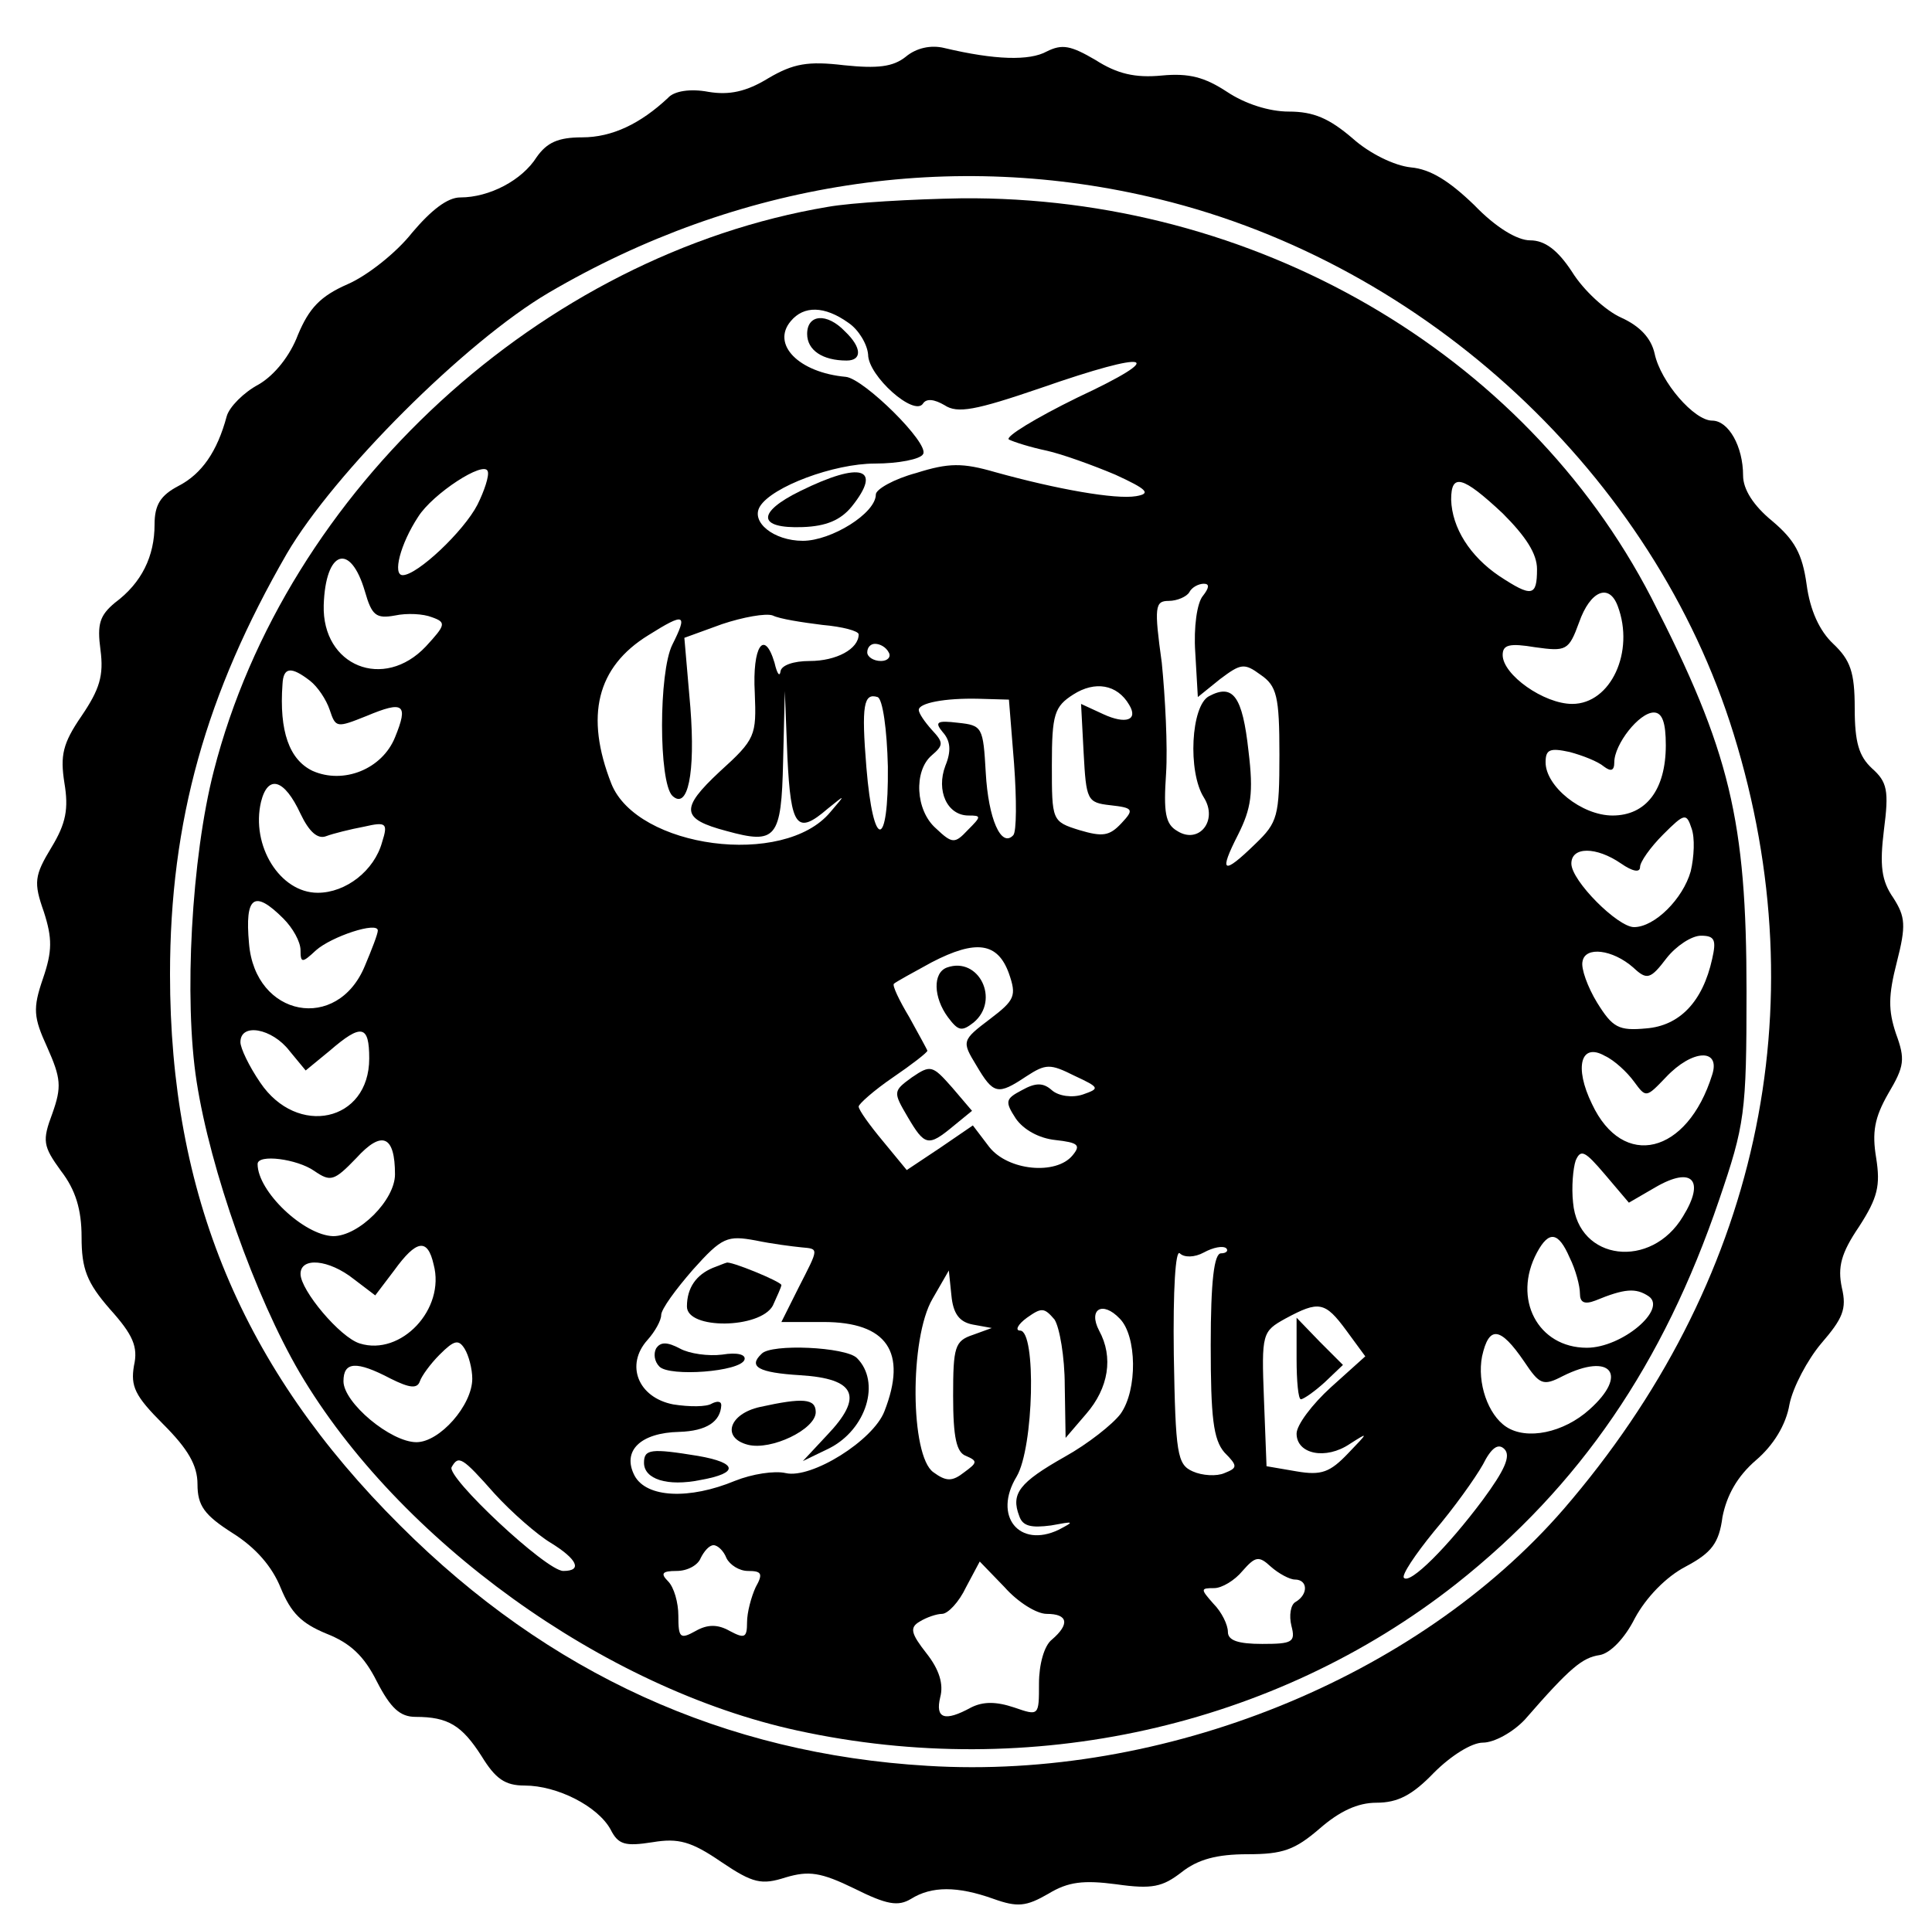 <?xml version="1.0" standalone="no"?>
<!DOCTYPE svg PUBLIC "-//W3C//DTD SVG 20010904//EN"
 "http://www.w3.org/TR/2001/REC-SVG-20010904/DTD/svg10.dtd">
<svg version="1.0" xmlns="http://www.w3.org/2000/svg"
 width="225pt" height="224pt" viewBox="0 0 225 224"
 preserveAspectRatio="xMidYMid meet">

<g transform="translate(0,224) scale(0.1,-0.1)"
fill="#000000" stroke="none">
<path d="M1055 2174 c-15 -12 -33 -14 -72 -10 -42 5 -59 2 -88 -15 -26 -16
-46 -20 -70 -16 -21 4 -40 1 -47 -7 -32 -30 -65 -46 -100 -46 -28 0 -41 -6
-53 -23 -17 -27 -55 -47 -89 -47 -15 0 -34 -15 -56 -41 -18 -23 -52 -50 -75
-60 -32 -14 -45 -28 -58 -59 -9 -24 -27 -47 -46 -58 -17 -9 -34 -26 -37 -37
-11 -41 -29 -67 -56 -81 -21 -11 -28 -22 -28 -45 0 -37 -15 -68 -46 -91 -18
-15 -21 -25 -17 -55 4 -30 -1 -46 -22 -77 -22 -32 -25 -46 -20 -78 5 -30 2
-47 -15 -75 -20 -33 -21 -41 -9 -75 10 -31 10 -46 -1 -78 -12 -35 -11 -45 5
-80 16 -36 17 -46 6 -77 -12 -32 -11 -38 10 -67 17 -22 24 -45 24 -77 0 -37 6
-53 33 -84 27 -30 33 -44 28 -66 -4 -24 1 -35 34 -68 29 -29 40 -48 40 -70 0
-25 8 -36 41 -57 27 -17 46 -39 56 -64 12 -29 24 -41 53 -53 28 -11 44 -26 59
-56 16 -31 27 -41 45 -41 38 0 54 -10 77 -46 16 -26 27 -34 50 -34 38 0 85
-24 100 -51 9 -18 17 -20 49 -15 30 5 45 1 80 -23 37 -25 47 -27 75 -18 27 8
41 6 80 -13 38 -19 51 -21 66 -12 24 15 54 15 96 0 28 -10 38 -9 64 6 23 14
41 16 79 11 42 -6 54 -3 76 14 19 15 41 21 77 21 41 0 55 5 84 30 23 20 44 30
66 30 25 0 42 9 67 35 20 20 44 35 57 35 13 0 35 12 49 27 53 61 67 72 87 75
12 2 29 19 41 43 13 24 36 48 59 60 30 16 39 27 43 58 5 25 17 47 39 66 20 17
35 41 39 65 4 20 21 52 37 71 25 29 30 40 24 65 -5 24 -1 40 20 71 22 34 25
48 20 80 -5 30 -2 47 14 75 19 32 20 40 9 70 -9 27 -9 44 1 83 11 43 10 53 -4
75 -14 20 -16 38 -11 79 6 46 4 56 -14 72 -15 14 -20 30 -20 70 0 42 -5 56
-25 75 -16 15 -27 39 -31 69 -5 36 -14 52 -40 74 -22 18 -34 37 -34 53 0 34
-17 64 -36 64 -21 0 -60 45 -67 78 -4 18 -17 32 -39 42 -18 8 -44 32 -57 53
-17 26 -32 37 -49 37 -15 0 -40 15 -65 41 -29 28 -51 42 -74 44 -19 2 -48 16
-68 34 -27 23 -45 31 -74 31 -23 0 -51 9 -72 23 -26 17 -44 22 -76 19 -31 -3
-52 2 -77 18 -29 17 -39 19 -57 10 -20 -11 -60 -10 -119 4 -16 4 -33 0 -45
-10z m295 -166 c312 -76 576 -322 669 -623 99 -320 28 -641 -198 -903 -171
-197 -466 -316 -741 -299 -236 14 -441 107 -614 280 -184 183 -268 386 -268
642 0 179 42 327 136 490 55 94 208 247 305 304 220 129 470 168 711 109z"/>
<path d="M964 1999 c-333 -56 -631 -329 -715 -657 -26 -101 -35 -266 -20 -362
16 -103 68 -250 120 -339 115 -195 354 -368 580 -417 271 -59 555 4 767 171
144 114 241 256 306 447 30 88 32 101 32 243 0 199 -19 280 -111 459 -148 286
-463 468 -803 465 -58 -1 -128 -5 -156 -10z m24 -135 c12 -8 22 -25 23 -37 0
-25 54 -73 64 -57 4 6 13 5 25 -2 15 -10 36 -6 112 20 129 45 150 39 43 -11
-49 -24 -85 -46 -80 -49 6 -3 25 -9 44 -13 18 -4 54 -17 80 -28 37 -17 42 -22
24 -25 -24 -4 -92 8 -164 28 -38 11 -54 11 -92 -1 -26 -7 -47 -19 -47 -25 0
-22 -52 -54 -85 -54 -34 0 -61 22 -50 40 14 23 86 50 134 50 27 0 53 5 56 11
8 12 -69 88 -90 90 -55 5 -87 38 -64 65 15 18 39 18 67 -2z m-432 -212 c-16
-31 -70 -82 -87 -82 -12 0 -3 36 18 68 17 27 77 66 81 53 2 -5 -4 -23 -12 -39z
m1194 -10 c27 -27 40 -47 40 -65 0 -32 -6 -33 -44 -8 -34 23 -55 56 -56 89 0
31 13 28 60 -16z m-1325 -91 c8 -28 13 -32 35 -28 14 3 33 2 43 -2 17 -6 16
-9 -7 -34 -49 -52 -121 -23 -119 48 2 64 31 74 48 16z m976 -5 c-7 -8 -11 -37
-9 -66 l3 -52 26 21 c24 18 28 19 47 5 19 -13 22 -25 22 -93 0 -72 -2 -79 -28
-104 -38 -37 -43 -34 -20 11 15 30 18 48 12 97 -7 64 -18 79 -46 64 -21 -11
-25 -88 -6 -118 17 -27 -6 -55 -31 -39 -14 8 -16 22 -13 67 2 31 -1 89 -5 129
-9 65 -8 72 8 72 10 0 21 5 24 10 3 6 11 10 17 10 7 0 6 -5 -1 -14z m483 -12
c20 -53 -8 -114 -53 -114 -33 0 -81 34 -81 57 0 12 8 14 38 9 36 -5 39 -4 51
29 13 37 35 46 45 19z m-926 -22 c23 -2 42 -7 42 -11 0 -17 -26 -31 -57 -31
-19 0 -33 -5 -34 -12 -1 -7 -4 -3 -7 10 -12 40 -26 19 -23 -35 2 -50 1 -54
-41 -92 -46 -43 -45 -55 8 -69 58 -16 64 -9 66 81 l2 82 3 -77 c4 -82 11 -91
47 -60 21 17 21 17 3 -4 -54 -65 -225 -42 -255 33 -31 79 -17 136 43 173 43
27 46 25 28 -11 -16 -32 -16 -160 0 -176 18 -17 27 26 21 103 l-7 81 44 16
c24 8 51 13 59 10 8 -4 34 -8 58 -11z m77 -32 c3 -5 -1 -10 -9 -10 -9 0 -16 5
-16 10 0 6 4 10 9 10 6 0 13 -4 16 -10z m-674 -33 c9 -7 19 -22 23 -34 7 -21
8 -21 43 -7 43 18 49 14 33 -25 -15 -37 -60 -55 -96 -39 -27 13 -39 46 -35
101 1 20 10 21 32 4z m954 -28 c11 -18 -4 -23 -30 -11 l-26 12 3 -57 c3 -55 4
-58 31 -61 27 -3 28 -5 13 -21 -14 -15 -22 -16 -49 -8 -32 10 -32 11 -32 76 0
59 3 68 25 82 25 16 51 12 65 -12z m-281 -72 c1 -97 -17 -98 -25 -1 -6 73 -3
87 13 82 6 -2 11 -38 12 -81z m147 3 c3 -41 3 -79 -1 -83 -14 -15 -29 19 -32
73 -3 53 -4 55 -32 58 -25 3 -28 1 -18 -11 9 -10 10 -22 3 -39 -11 -29 2 -58
27 -58 15 0 15 -1 -1 -17 -15 -16 -18 -16 -37 2 -24 21 -26 67 -5 85 14 12 14
15 0 30 -8 9 -15 19 -15 23 0 8 30 14 70 13 l35 -1 6 -75z m759 22 c0 -52 -23
-82 -62 -82 -36 0 -78 34 -78 62 0 15 5 17 28 12 15 -4 33 -11 40 -17 8 -6 12
-5 12 5 0 21 29 58 46 58 10 0 14 -12 14 -38z m-1590 -80 c10 -21 20 -30 30
-26 8 3 28 8 44 11 26 6 28 4 21 -18 -9 -33 -42 -59 -75 -59 -44 0 -78 55 -66
106 8 32 27 27 46 -14z m1619 -67 c-9 -32 -42 -65 -66 -65 -19 0 -73 54 -73
74 0 20 29 20 58 0 13 -9 22 -11 22 -4 0 6 12 23 27 38 25 25 27 25 33 7 4
-11 3 -33 -1 -50z m-1639 -55 c11 -11 20 -27 20 -37 0 -15 2 -15 18 0 18 16
72 34 72 23 0 -4 -7 -22 -15 -41 -32 -78 -128 -60 -135 26 -5 55 6 63 40 29z
m1664 -47 c-11 -50 -38 -78 -77 -81 -32 -3 -39 1 -57 30 -11 18 -19 40 -17 48
3 18 35 14 59 -7 16 -15 20 -14 39 11 11 14 29 26 40 26 16 0 18 -5 13 -27z
m-819 -17 c9 -26 7 -31 -22 -53 -33 -25 -33 -26 -16 -54 20 -34 25 -35 58 -13
23 15 28 15 56 1 30 -14 30 -15 10 -22 -12 -4 -28 -2 -36 5 -10 9 -19 9 -35 0
-19 -10 -20 -13 -7 -33 9 -13 27 -23 46 -25 27 -3 30 -6 20 -18 -19 -23 -75
-18 -97 10 l-19 25 -38 -26 -39 -26 -28 34 c-15 18 -28 36 -28 40 0 3 18 19
40 34 22 15 40 29 40 31 0 1 -10 19 -21 39 -12 20 -20 37 -18 39 2 2 22 13 44
25 52 27 77 23 90 -13z m-838 -90 l19 -23 28 23 c37 32 46 30 46 -9 0 -74 -84
-92 -127 -28 -13 19 -23 40 -23 47 0 23 37 16 57 -10z m1566 -36 c14 -19 14
-19 37 5 31 33 64 34 54 3 -29 -93 -104 -111 -140 -34 -21 43 -13 72 15 56 11
-5 26 -19 34 -30z m-1443 -108 c0 -30 -42 -72 -72 -72 -34 1 -88 52 -88 84 0
12 46 6 66 -8 19 -13 23 -12 49 15 30 33 45 26 45 -19z m1468 -15 c43 25 58 8
32 -34 -37 -62 -122 -52 -128 16 -2 18 0 40 3 49 6 14 11 11 34 -16 l28 -33
31 18z m-995 -70 c21 -2 21 0 -3 -47 l-20 -40 49 0 c74 0 98 -35 71 -104 -13
-34 -85 -79 -115 -72 -13 3 -39 -1 -59 -9 -53 -22 -103 -20 -117 6 -15 29 7
50 52 51 32 1 48 12 49 31 0 5 -5 5 -11 2 -6 -4 -26 -4 -45 -1 -41 8 -56 46
-30 75 9 10 16 23 16 29 0 7 17 30 37 53 34 38 40 40 73 34 19 -4 43 -7 53 -8z
m895 -12 c7 -14 12 -33 12 -42 0 -10 5 -13 18 -8 34 14 47 15 62 5 22 -15 -31
-60 -72 -60 -57 0 -87 57 -58 111 14 26 25 24 38 -6z m-1323 -8 c14 -52 -38
-107 -86 -92 -23 7 -69 62 -69 81 0 20 33 17 62 -6 l25 -19 22 29 c26 36 39
38 46 7z m897 14 c11 6 22 8 26 5 3 -3 0 -6 -6 -6 -8 0 -12 -32 -12 -107 0
-84 3 -110 16 -125 16 -16 15 -18 0 -24 -9 -4 -26 -3 -37 2 -18 8 -20 20 -22
136 -1 76 2 123 7 118 5 -5 17 -5 28 1z m-269 -84 l22 -4 -22 -8 c-21 -7 -23
-14 -23 -71 0 -49 4 -66 15 -70 14 -6 13 -8 -2 -19 -14 -11 -21 -11 -36 0 -27
19 -28 156 -1 202 l19 33 3 -29 c2 -21 9 -31 25 -34z m107 -71 l1 -61 24 28
c26 30 32 66 15 97 -13 25 4 35 24 14 20 -20 21 -83 1 -111 -9 -12 -38 -35
-65 -50 -53 -30 -63 -43 -53 -69 4 -12 14 -14 37 -11 27 5 28 5 9 -5 -46 -22
-77 16 -49 62 20 34 23 170 4 170 -6 0 -3 7 8 15 17 12 20 12 32 -2 6 -9 12
-44 12 -77z m328 64 l22 -30 -40 -36 c-22 -20 -40 -44 -40 -54 0 -24 34 -31
62 -12 22 14 22 14 -2 -11 -21 -22 -31 -26 -60 -21 l-35 6 -3 78 c-3 77 -2 79
25 94 39 21 46 20 71 -14z m207 -36 c18 -27 22 -29 45 -17 56 28 77 2 31 -39
-30 -27 -73 -36 -97 -20 -21 14 -34 51 -28 82 8 36 21 35 49 -6z m-1225 -20
c0 -31 -38 -74 -65 -74 -30 0 -85 46 -85 71 0 23 15 24 55 3 22 -11 31 -12 34
-3 2 6 12 20 23 31 17 17 22 18 29 7 5 -8 9 -24 9 -35z m1177 -141 c-41 -55
-85 -99 -92 -91 -3 3 13 27 35 54 23 27 48 62 57 78 10 20 18 25 25 18 8 -8 0
-25 -25 -59z m-1151 7 c20 -22 50 -48 65 -57 31 -19 38 -33 15 -33 -20 0 -137
110 -130 121 8 14 12 12 50 -31z m270 -75 c4 -8 15 -15 25 -15 16 0 18 -3 9
-19 -5 -11 -10 -29 -10 -41 0 -18 -3 -19 -20 -10 -14 8 -26 8 -40 0 -18 -10
-20 -8 -20 18 0 15 -5 33 -12 40 -9 9 -7 12 10 12 13 0 25 7 28 15 4 8 10 15
15 15 5 0 12 -7 15 -15z m662 -25 c15 0 16 -17 1 -26 -6 -3 -8 -16 -5 -28 5
-19 1 -21 -34 -21 -28 0 -40 4 -40 14 0 8 -7 23 -17 33 -15 17 -15 18 1 18 9
0 24 9 33 20 15 17 19 18 33 5 9 -8 22 -15 28 -15z m-289 -40 c25 0 27 -12 6
-30 -9 -7 -15 -29 -15 -51 0 -38 0 -38 -29 -28 -21 7 -36 7 -50 0 -31 -17 -42
-13 -36 12 4 15 -1 32 -16 51 -18 23 -20 30 -8 37 8 5 20 9 26 9 7 0 20 14 28
31 l16 30 29 -30 c15 -17 37 -31 49 -31z"/>
<path d="M940 1851 c0 -19 18 -31 46 -31 18 0 18 15 -2 34 -21 22 -44 20 -44
-3z"/>
<path d="M932 1668 c-51 -25 -50 -44 3 -42 27 1 44 8 57 24 36 45 11 53 -60
18z"/>
<path d="M1103 1113 c-17 -6 -16 -35 1 -58 12 -16 16 -17 30 -6 31 26 6 77
-31 64z"/>
<path d="M1062 985 c-22 -16 -22 -17 -5 -46 20 -34 24 -35 53 -11 l22 18 -23
27 c-23 26 -25 27 -47 12z"/>
<path d="M830 763 c-19 -8 -30 -23 -30 -45 0 -27 85 -26 100 1 5 11 10 22 10
24 0 4 -61 29 -64 26 -1 0 -8 -3 -16 -6z"/>
<path d="M764 669 c-3 -6 -2 -15 4 -21 12 -12 94 -6 99 8 2 6 -8 9 -26 6 -16
-2 -38 1 -49 7 -15 8 -23 8 -28 0z"/>
<path d="M887 663 c-16 -15 -4 -22 45 -25 65 -4 74 -25 31 -70 l-28 -30 31 15
c43 22 60 77 32 105 -13 13 -100 17 -111 5z"/>
<path d="M885 601 c-36 -8 -45 -36 -14 -44 27 -7 79 18 79 38 0 16 -15 17 -65
6z"/>
<path d="M750 536 c0 -19 27 -28 66 -20 45 8 43 20 -3 28 -55 9 -63 8 -63 -8z"/>
<path d="M1510 657 c0 -26 2 -47 5 -47 3 0 16 9 28 20 l21 20 -27 27 -27 28 0
-48z"/>
</g>
</svg>
